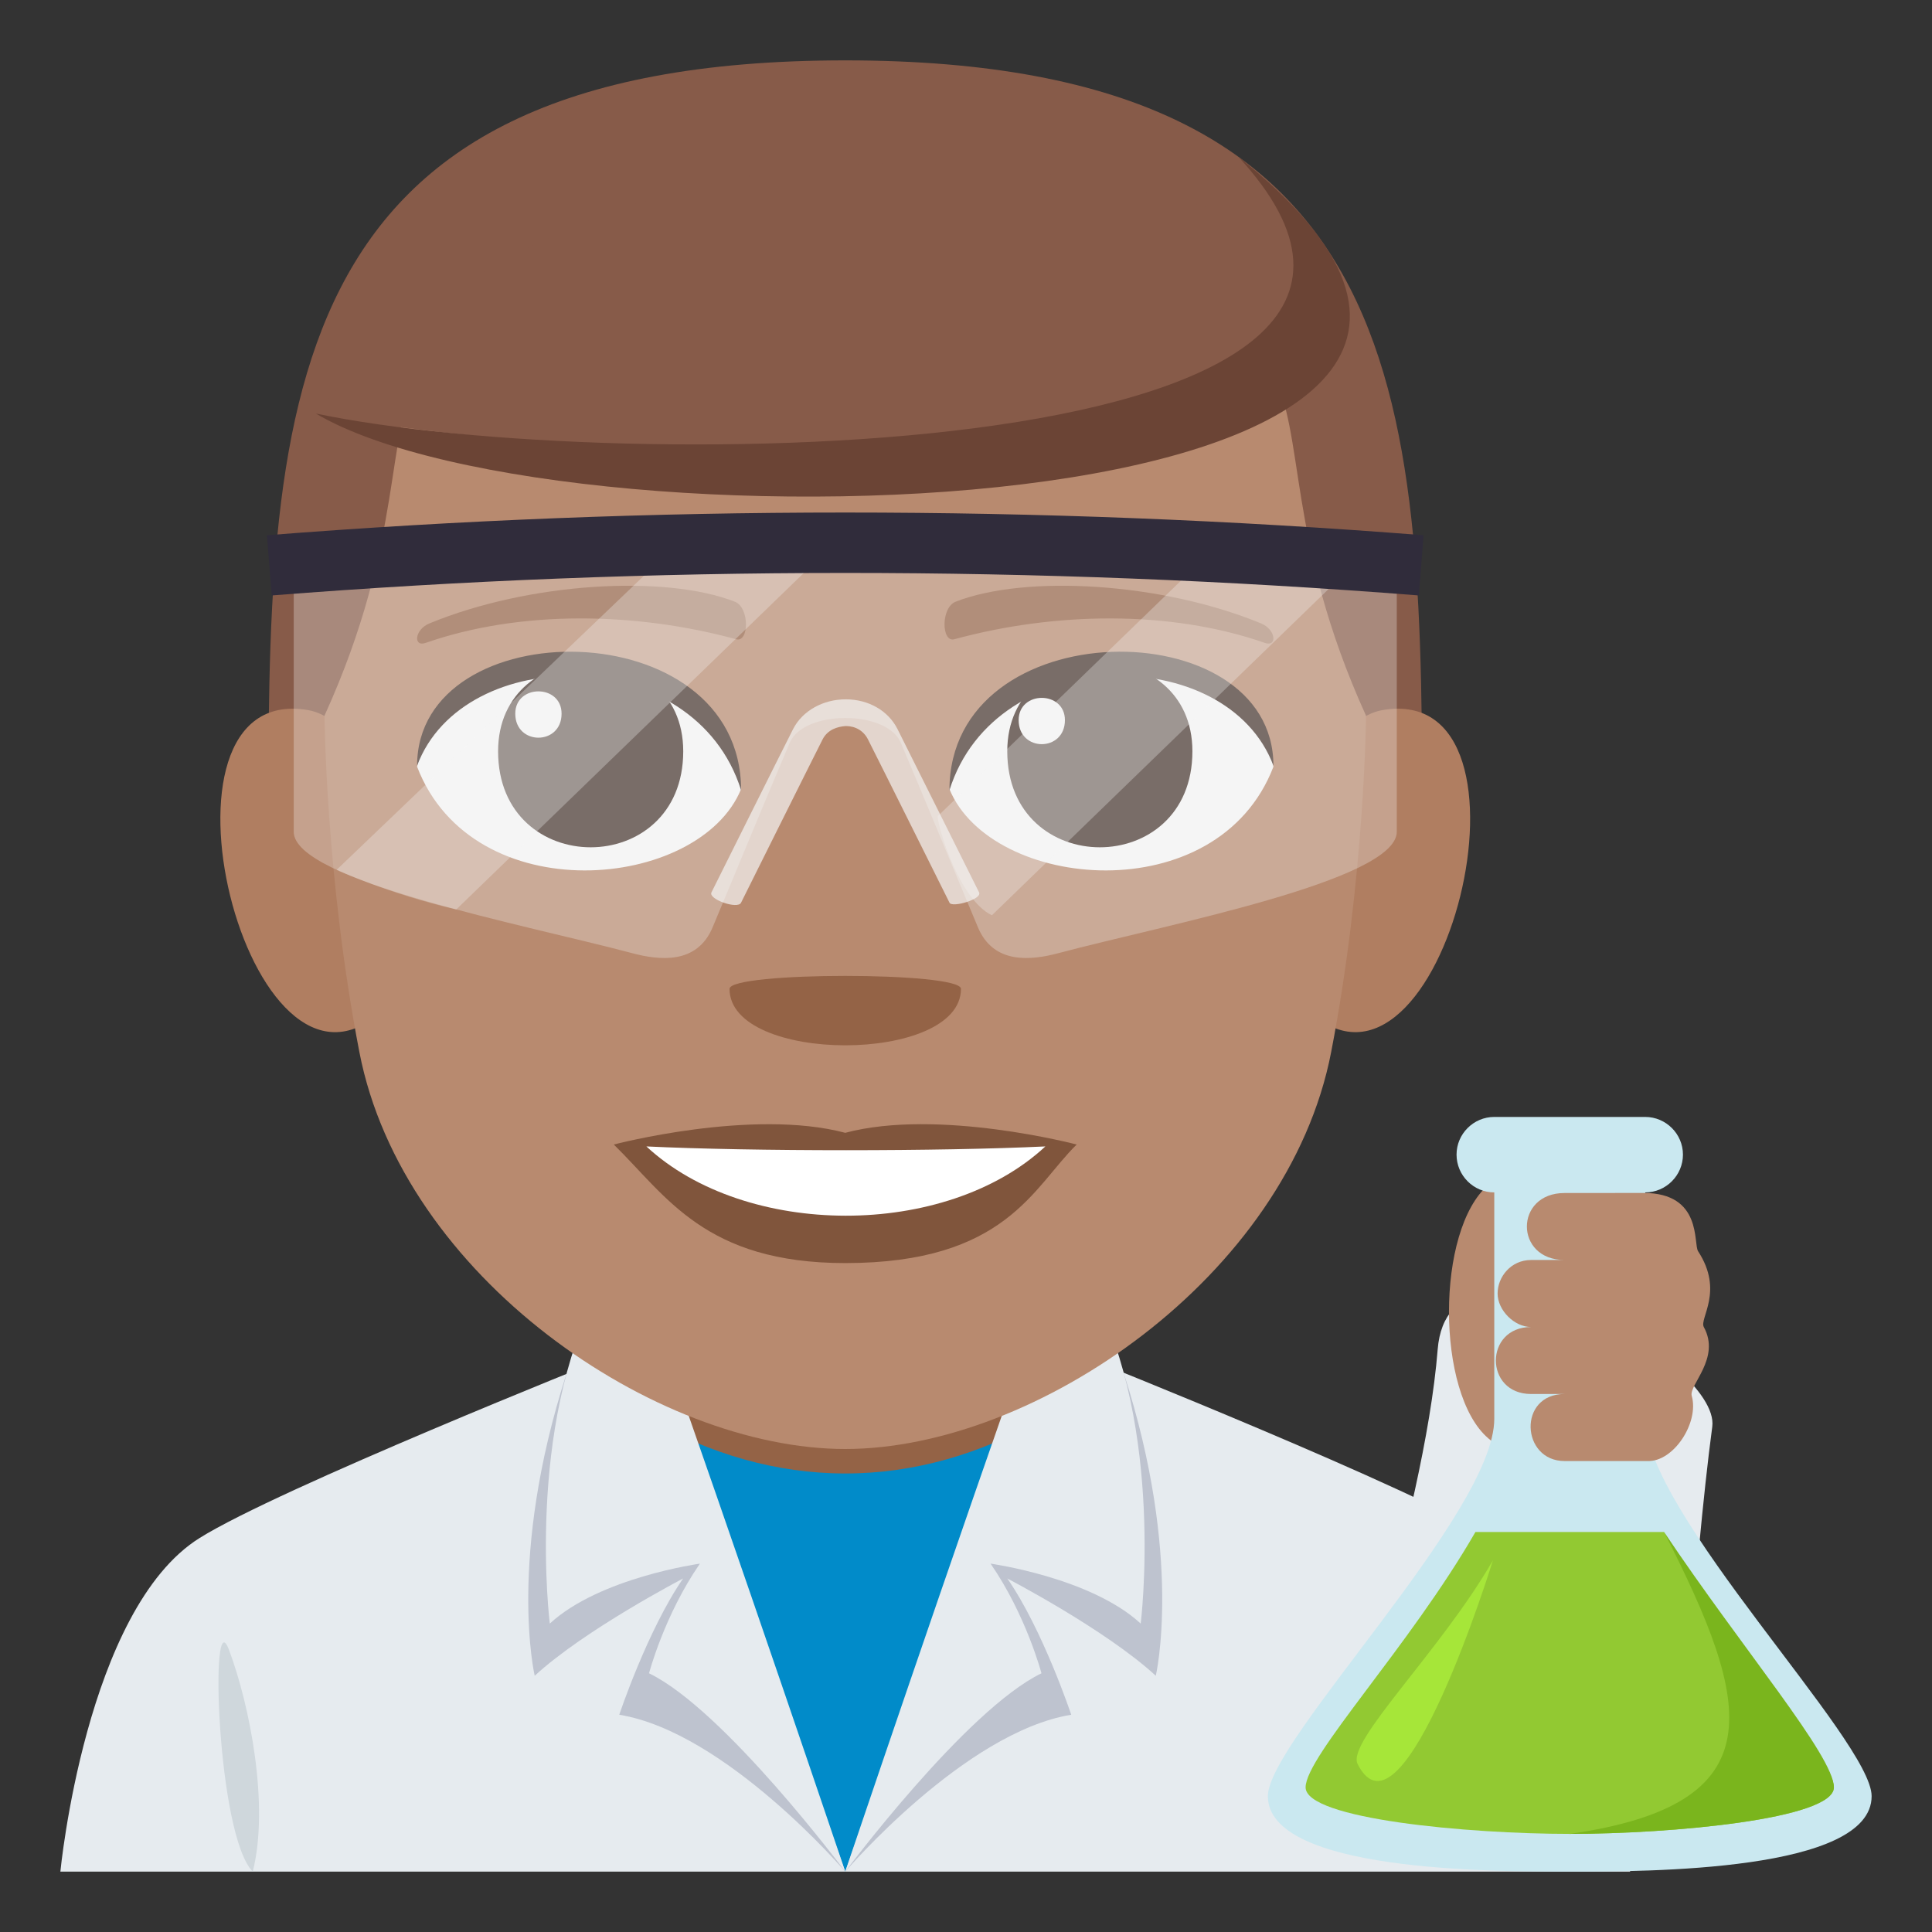 <?xml version="1.0" encoding="utf-8"?>
<!-- Generator: Adobe Illustrator 15.0.0, SVG Export Plug-In . SVG Version: 6.00 Build 0)  -->
<!DOCTYPE svg PUBLIC "-//W3C//DTD SVG 1.1//EN" "http://www.w3.org/Graphics/SVG/1.1/DTD/svg11.dtd">
<svg version="1.1" id="Layer_1" xmlns="http://www.w3.org/2000/svg" xmlns:xlink="http://www.w3.org/1999/xlink" x="0px" y="0px"
	 width="64px" height="64px" viewBox="0 0 64 64" enable-background="new 0 0 64 64" xml:space="preserve">
<rect x="0" y="0" width="64" height="64" fill="#333333" stroke="none"/>
<path fill="#E6EBEF" d="M6.611,50.949c2.6-1.631,13.393-5.936,13.393-5.936H36.08c0,0,10.783,4.297,13.369,5.934
	C53.209,53.316,54,62,54,62H2C2,62,2.838,53.309,6.611,50.949"/>
<rect x="20.742" y="41" fill="#946346" width="14.514" height="10.535"/>
<path fill="#018BC9" d="M34.5,47.014c-1.994,1.143-4.201,1.797-6.5,1.797c-2.297,0-4.506-0.654-6.5-1.799L28,62L34.5,47.014z"/>
<path fill="#BEC3CF" d="M18.764,45.514c-1.969,6.104-1.051,9.998-1.051,9.998c1.658-1.529,4.916-3.221,4.916-3.223
	c-1.18,1.709-2.115,4.514-2.115,4.514C24.051,57.381,28,62,28,62S22.504,45.764,18.764,45.514z"/>
<path fill="#E6EBEF" d="M21.223,42.363c0,0-0.971-0.412-1.385,0.359c-2.436,4.582-1.625,11.061-1.625,11.061
	c1.658-1.529,4.971-1.984,4.973-1.986C22.004,53.506,21.5,55.43,21.5,55.43C23.998,56.639,28,62,28,62S24.66,52.086,21.223,42.363z"
	/>
<path fill="#BEC3CF" d="M37.234,45.514c1.969,6.104,1.053,9.998,1.053,9.998c-1.658-1.529-4.916-3.221-4.918-3.223
	c1.182,1.709,2.117,4.514,2.117,4.514C31.949,57.381,28,62,28,62S33.494,45.764,37.234,45.514z"/>
<path fill="#E6EBEF" d="M34.777,42.363c0,0,0.971-0.412,1.385,0.359c2.436,4.582,1.625,11.061,1.625,11.061
	c-1.658-1.529-4.973-1.984-4.973-1.986c1.18,1.709,1.686,3.633,1.686,3.633C32,56.639,28,62,28,62S31.34,52.086,34.777,42.363z"/>
<path fill="#CFD7DC" d="M8.373,62c0.555-2.189-0.098-5.518-0.789-7.35C6.941,52.943,7.184,60.795,8.373,62"/>
<path fill="#E6EBEF" d="M55.533,60.834L43.992,59.5c0,0,3.189-9.229,3.633-14.797c0.375-4.717,9.389,0.373,9.096,2.559
	C56.111,51.803,55.533,60.834,55.533,60.834z"/>
<path fill="#B88A6F" d="M49.301,47.646c-1.736-1.486-1.736-6.906,0-8.391C56.988,32.693,56.986,54.213,49.301,47.646z"/>
<path fill="#CAE8F0" d="M54.5,47v-7.5c0.686,0,1.25-0.564,1.25-1.252c0-0.686-0.564-1.248-1.25-1.248h-5
	c-0.689,0-1.25,0.563-1.25,1.248c0,0.688,0.561,1.252,1.25,1.252V47c0,3.125-7.5,10.652-7.5,12.5C42,62,49.422,62,52,62s10,0,10-2.5
	C62,57.652,54.5,50.125,54.5,47z"/>
<path fill="#92C932" d="M48.875,50.75c-2.178,3.783-5.625,7.42-5.625,8.459c0,1.049,5.385,1.541,8.75,1.541
	c3.363,0,8.75-0.492,8.75-1.541c0-1.039-3.449-4.676-5.625-8.459H48.875z"/>
<path fill="#A6E639" d="M49.455,51.688c-1.736,3.016-4.855,6.002-4.484,6.744C46.459,61.406,49.455,51.688,49.455,51.688z"/>
<path fill="#7AB51D" d="M52,60.75c3.363,0,8.75-0.492,8.75-1.541c0-1.039-3.018-4.566-5.625-8.459
	C58.047,56.486,58.859,59.768,52,60.75z"/>
<path fill="#B88A6F" d="M54.447,39.518l-2.619,0.002c-1.664,0-1.664,2.219,0,2.219h-1.109c-0.666,0-1.109,0.557-1.109,1.111
	s0.555,1.109,1.109,1.109c-1.555,0-1.555,2.219,0,2.219h1.109c-1.555,0-1.443,2.219,0,2.221h2.74
	c0.873,0.039,1.725-1.279,1.473-2.158c-0.102-0.363,0.969-1.246,0.4-2.281c-0.156-0.285,0.676-1.186-0.189-2.51
	C56.088,41.201,56.402,39.518,54.447,39.518z"/>
<path fill="#875B49" d="M28,2C8.893,2,8.886,13.499,8.886,27.875h38.227C47.113,13.499,47.107,2,28,2z"/>
<path fill="#B07E61" d="M12.681,33.465c2.07-1.928,0.191-9.488-2.479-9.943C4.498,22.549,8.215,37.622,12.681,33.465z"/>
<path fill="#B07E61" d="M43.319,33.465c-2.071-1.928-0.191-9.488,2.479-9.943C51.501,22.549,47.786,37.621,43.319,33.465z"/>
<path fill="#B88A6F" d="M28,9.667c-19.963,0-11.919,2.313-17.25,14.039c0,0,0.039,5.378,1.155,11.146C13.344,42.29,21.713,48,28,48
	c6.289,0,14.657-5.71,16.096-13.147c1.117-5.769,1.155-11.146,1.155-11.146C39.921,11.979,47.965,9.667,28,9.667z"/>
<path fill="#F5F5F5" d="M42.184,25.399c-1.847,4.81-9.357,4.104-10.733,0.74C32.495,20.734,41.168,20.271,42.184,25.399z"/>
<path fill="#45332C" d="M33.367,24.887c0,4.241,6.133,4.241,6.133,0C39.5,20.949,33.367,20.949,33.367,24.887z"/>
<path fill="#45332C" d="M42.184,25.364c0-5.163-10.733-5.163-10.733,0.817C32.983,21.275,40.65,21.275,42.184,25.364z"/>
<path fill="#F5F5F5" d="M13.817,25.399c1.847,4.81,9.358,4.104,10.733,0.74C23.506,20.734,14.833,20.271,13.817,25.399z"/>
<path fill="#45332C" d="M22.633,24.887c0,4.241-6.133,4.241-6.133,0C16.5,20.95,22.633,20.95,22.633,24.887z"/>
<path fill="#45332C" d="M13.817,25.364c0-5.162,10.733-5.162,10.733,0.815C23.018,21.275,15.35,21.275,13.817,25.364z"/>
<path fill="#F5F5F5" d="M33.744,23.855c0,1.062,1.533,1.062,1.533,0C35.277,22.872,33.744,22.872,33.744,23.855z"/>
<path fill="#F5F5F5" d="M18.603,23.641c0,1.061-1.534,1.061-1.534,0C17.069,22.656,18.603,22.656,18.603,23.641z"/>
<path fill="#80553C" d="M28,37.526c-3.088-0.819-7.667,0.388-7.667,0.388c1.744,1.709,3.022,3.927,7.667,3.927
	c5.324,0,6.226-2.518,7.666-3.927C35.666,37.914,31.084,36.705,28,37.526z"/>
<path fill="#FFFFFF" d="M21.413,37.977c3.281,3.05,9.915,3.069,13.216,0C31.129,38.143,24.938,38.145,21.413,37.977z"/>
<path fill="#946346" d="M41.774,20.651c-3.294-1.358-7.804-1.623-10.119-0.718c-0.489,0.19-0.474,1.36-0.042,1.243
	c3.32-0.904,7.142-0.974,10.285,0.12C42.32,21.444,42.27,20.854,41.774,20.651z"/>
<path fill="#946346" d="M14.226,20.651c3.294-1.358,7.803-1.623,10.119-0.718c0.489,0.19,0.474,1.36,0.042,1.243
	c-3.32-0.904-7.142-0.975-10.285,0.12C13.68,21.444,13.731,20.854,14.226,20.651z"/>
<path fill="#875B49" d="M43.264,7.907c7.12,9.764-25.929,7.216-32.803,5.791C10.461,13.698,20.558-0.071,43.264,7.907z"/>
<path fill="#6B4435" d="M10.461,13.698c9.873,2.077,40.059,1.79,30.559-8.507C56.509,17.549,18.82,18.65,10.461,13.698z"/>
<path fill="#946346" d="M31.833,32.757c0,2.494-7.666,2.494-7.666,0C24.167,32.185,31.833,32.185,31.833,32.757z"/>
<path opacity="0.3" fill="#F5F5F5" d="M9.73,18.582c0,0,0,6.658,0,8.971c0,1.623,7.654,3.076,11.209,4.021
	c0.902,0.242,2.148,0.381,2.666-0.852c0.881-2.098,1.498-3.623,2.555-6.115c0.461-1.096,3.219-1.098,3.682,0
	c1.055,2.492,1.674,4.018,2.555,6.115c0.518,1.232,1.764,1.094,2.666,0.852c3.553-0.945,11.207-2.398,11.207-4.021
	c0-2.313,0-8.971,0-8.971H9.73z"/>
<path opacity="0.3" fill="#F5F5F5" d="M23.111,17.369L11.152,28.814c0,0,1.725,0.795,3.963,1.313L28,17.652
	C27.377,17.643,24.133,17.344,23.111,17.369z"/>
<path opacity="0.3" fill="#F5F5F5" d="M40.141,18.248l-9.08,8.793c0,0.324,0.703,2.754,1.797,3.279l12.287-11.906L40.141,18.248z"/>
<path opacity="0.7" fill="#F5F5F5" d="M31.455,29.906c0,0-2.275-4.57-2.703-5.414c-0.141-0.279-0.406-0.439-0.732-0.441
	c-0.275,0.018-0.602,0.115-0.77,0.441c-0.428,0.844-2.703,5.414-2.703,5.414c-0.115,0.225-1.092-0.119-0.979-0.344
	c0,0,2.277-4.57,2.707-5.416c0.305-0.596,0.986-0.98,1.742-0.98c0.002,0,0.004,0,0.004,0c0.75,0.002,1.402,0.377,1.707,0.98
	c0.428,0.846,2.705,5.416,2.705,5.416C32.547,29.787,31.541,30.076,31.455,29.906z"/>
<path fill="#302C3B" d="M47,19.725c-12.646-0.994-25.354-0.994-38,0c-0.051-0.664-0.104-1.328-0.156-1.994
	c12.75-1.004,25.561-1.004,38.314,0C47.104,18.396,47.053,19.061,47,19.725z"/>
</svg>
